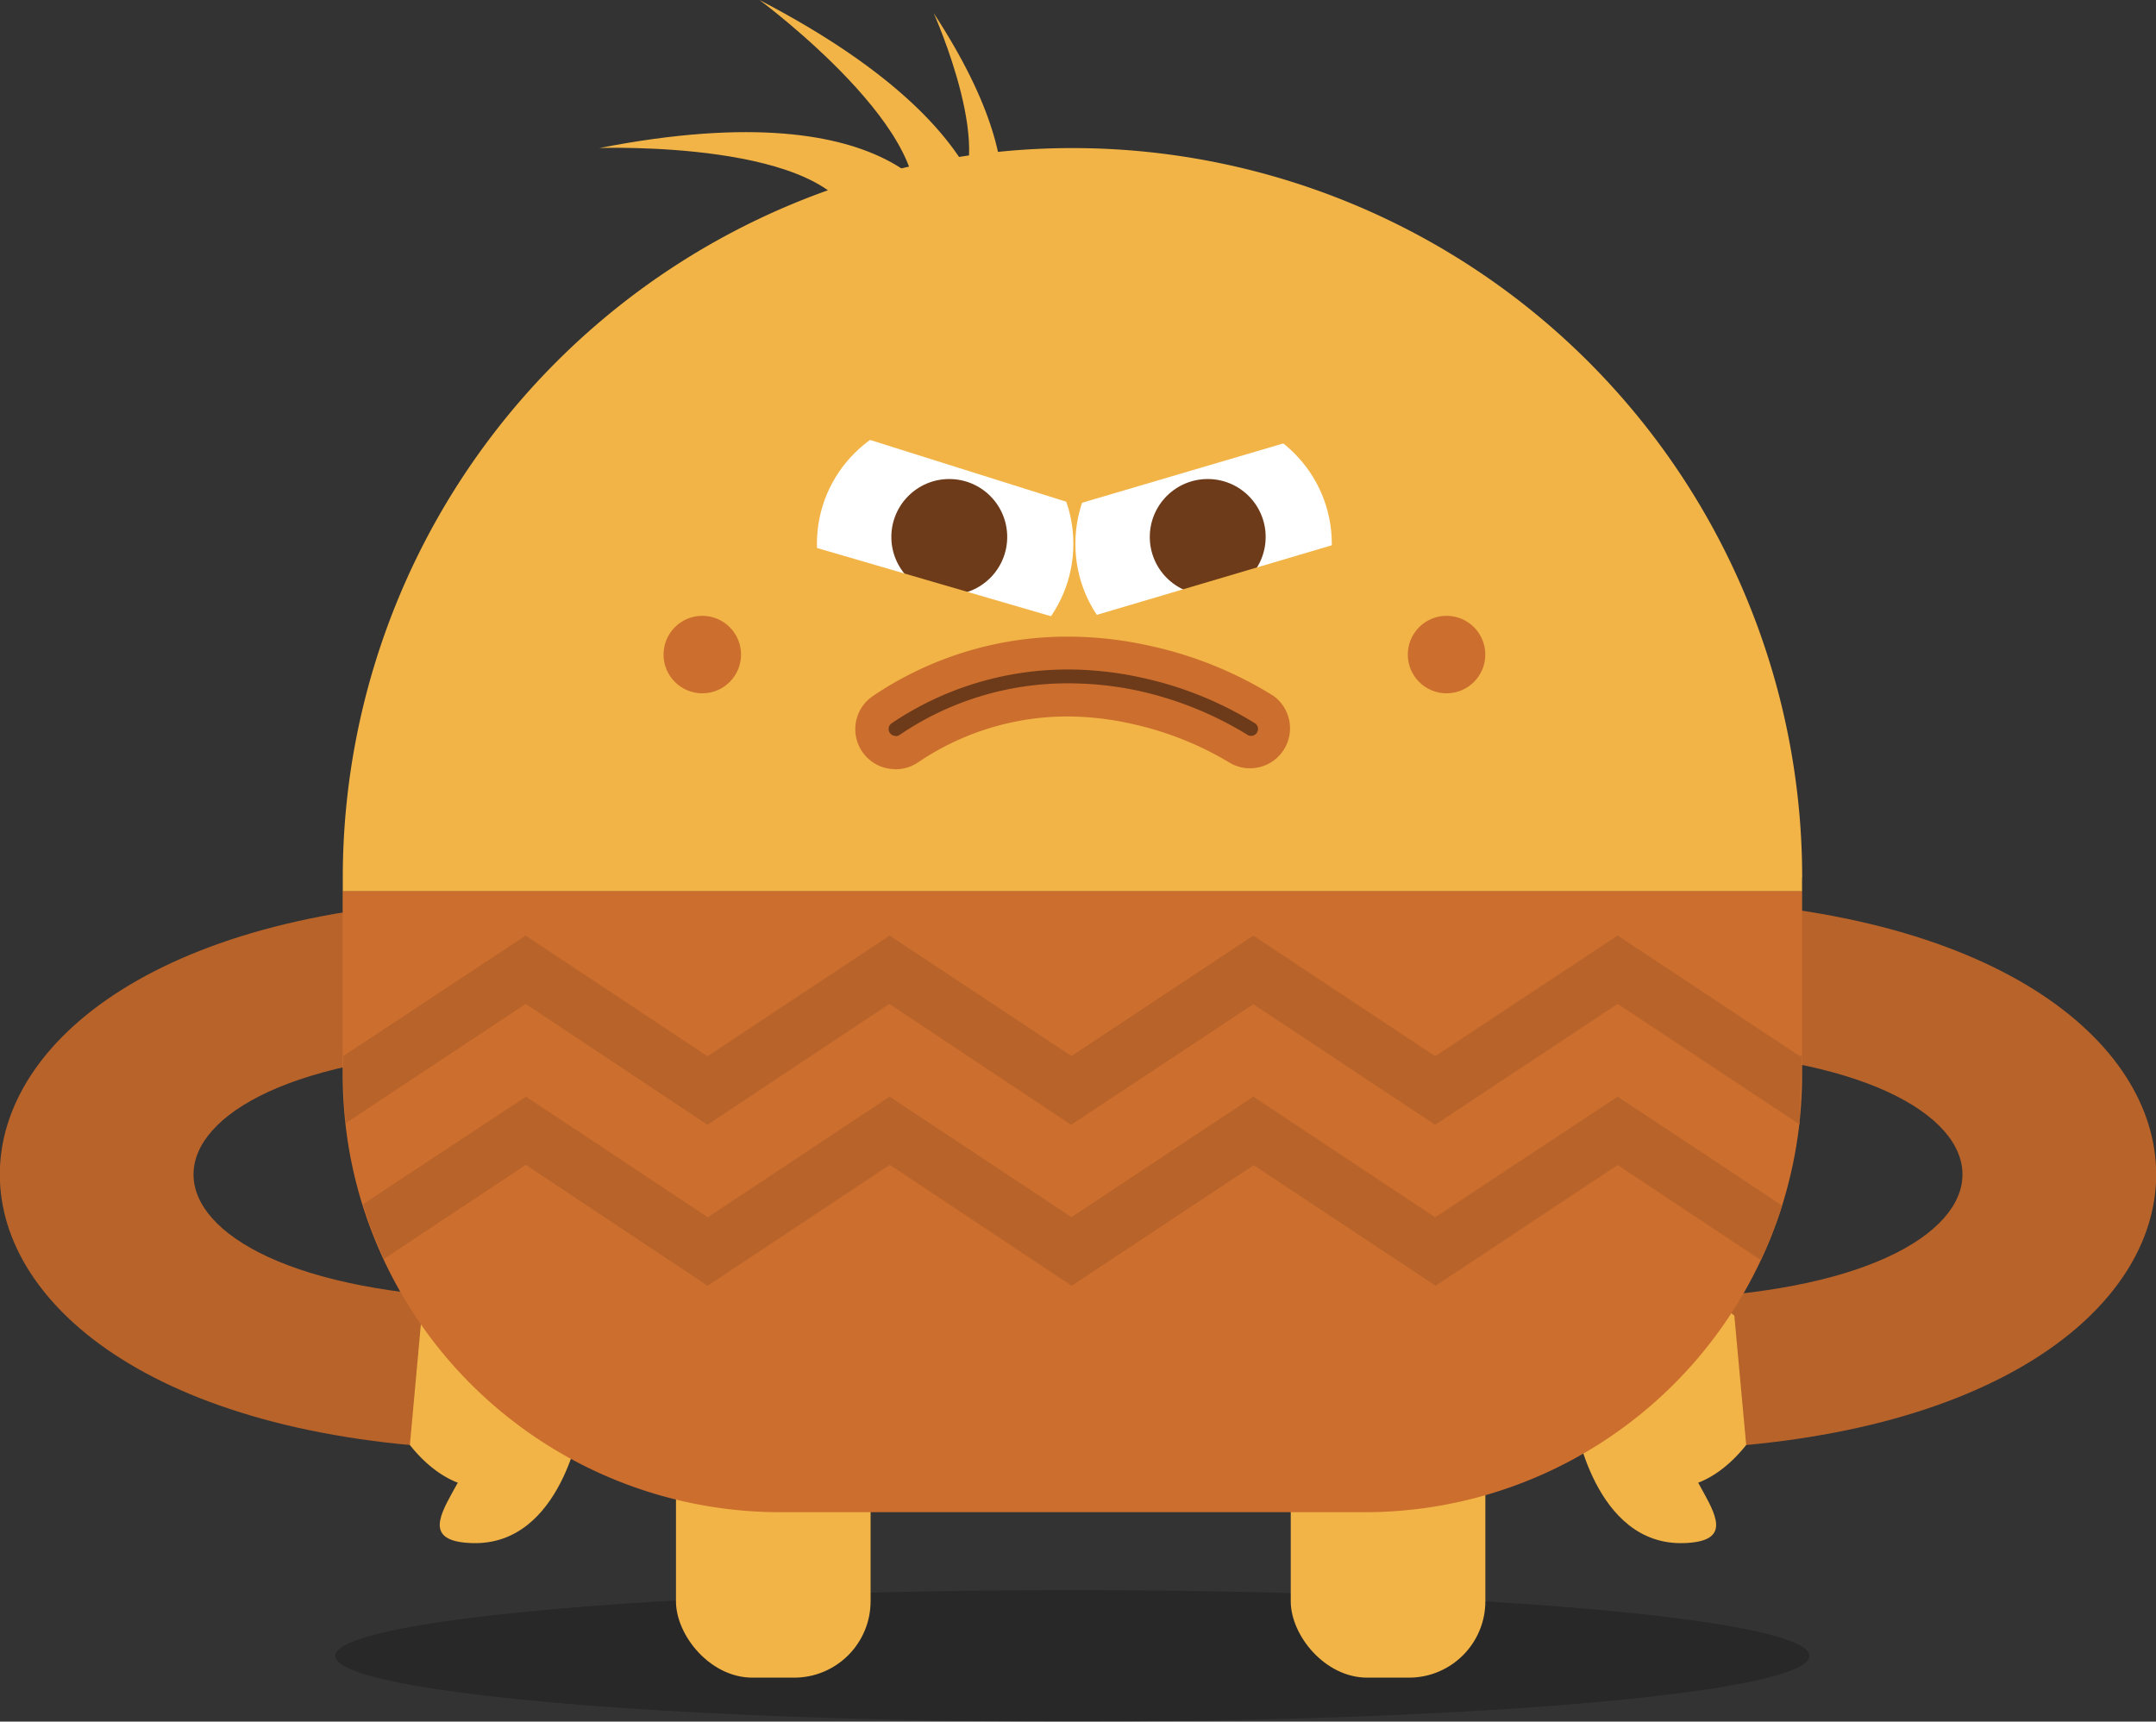 <svg xmlns="http://www.w3.org/2000/svg" viewBox="0 0 343.86 274.61"><rect x="0" y="0" width="343.86" height="274.61" fill="#333333" stroke="none"/><defs><style>.cls-1{fill:#b7632a;}.cls-2{fill:#f2b446;}.cls-3{opacity:0.22;}.cls-4{fill:#cc6e2e;}.cls-5{fill:#fff;}.cls-6{fill:#6d3b19;}</style></defs><g id="Camada_2" data-name="Camada 2"><g id="Layer_1" data-name="Layer 1"><path class="cls-1" d="M265.19,207.15q.48,12,1,24.06c103.6-2.54,103.6-85.21,0-87.75q-.48,12-1,24.06C328.93,169.08,328.93,205.59,265.19,207.15Z"/><path class="cls-2" d="M251.17,221.78a15.52,15.52,0,0,0,15.52,15.52c4.89,0,9-3.27,11.81-6.81l-1.89-20.63a15.51,15.51,0,0,0-25.44,11.92Z"/><path class="cls-2" d="M251.17,226.57s3.05,20,17.37,19.57-6.66-14.53,2.42-19.57l-13.31-12.11Z"/><path class="cls-1" d="M78.67,207.15q-.48,12-1,24.06c-103.6-2.54-103.6-85.21,0-87.75q.48,12,1,24.06C14.93,169.08,14.93,205.59,78.67,207.15Z"/><path class="cls-2" d="M92.69,221.78A15.52,15.52,0,0,1,77.17,237.3c-4.88,0-9-3.27-11.8-6.81l1.88-20.63a15.51,15.51,0,0,1,25.44,11.92Z"/><path class="cls-2" d="M92.69,226.57s-3,20-17.37,19.57S82,231.61,72.9,226.57l13.32-12.11Z"/><ellipse class="cls-3" cx="171.03" cy="264.13" rx="117.56" ry="10.49"/><path class="cls-2" d="M287.41,140c0,.73,0,1.45,0,2.18H54.67c0-.73,0-1.45,0-2.18a116.38,116.38,0,0,1,232.76,0Z"/><rect class="cls-2" x="107.81" y="208.5" width="31.04" height="59.1" rx="12.19"/><rect class="cls-2" x="205.86" y="208.5" width="31.04" height="59.1" rx="12.19"/><path class="cls-4" d="M287.42,142.17v29.19a72.47,72.47,0,0,1-.45,8,70.17,70.17,0,0,1-2.74,12.94,68.77,68.77,0,0,1-3.39,8.7,69.76,69.76,0,0,1-63.25,40.21H124.47a69.82,69.82,0,0,1-66.69-49.1,68.81,68.81,0,0,1-2.7-13,71.09,71.09,0,0,1-.43-7.76V142.17Z"/><path class="cls-2" d="M95.61,23.61s37.11-1.32,40.84,12.55l14.29-1.33S144.8,14,95.61,23.61Z"/><path class="cls-2" d="M121.13,0S151,22.07,145.27,35.25l12,7.87S165.58,23.14,121.13,0Z"/><path class="cls-2" d="M148.9,2.07s10.73,23.87,2.67,30l4.66,9S168.23,31.63,148.9,2.07Z"/><path class="cls-1" d="M287,179.34,258,160.13l-29.11,19.28-29-19.23-29.05,19.23-29-19.28-29,19.28-29-19.28-28.67,19a71.09,71.09,0,0,1-.43-7.76v-2.91l29.1-19.22,29,19.24,29.05-19.24,29,19.21,29-19.21,29,19.24L258,149.23l29.05,19.24.34-.23Z"/><path class="cls-1" d="M258,174.93l-29.11,19.24-29-19.24-29,19.22-29-19.22-29,19.24-29-19.24-26,17.16a69.71,69.71,0,0,0,3.36,8.71l22.61-15,29,19.29,29.05-19.29,29,19.29,29.05-19.24,29,19.24L258,185.83,280.84,201a68.77,68.77,0,0,0,3.39-8.7Z"/><circle class="cls-5" cx="150.74" cy="86.75" r="20.45"/><circle class="cls-6" cx="151.4" cy="85.65" r="9.24"/><circle class="cls-5" cx="191.96" cy="86.75" r="20.45"/><circle class="cls-6" cx="192.62" cy="85.65" r="9.24"/><circle class="cls-4" cx="112.01" cy="104.41" r="6.18"/><circle class="cls-4" cx="230.71" cy="104.41" r="6.18"/><polygon class="cls-2" points="127.35 66.58 171.54 80.5 218.75 66.58 201.8 58.71 163.06 58.71 127.35 66.58"/><polygon class="cls-2" points="127.35 86.55 170.93 99.26 219.96 84.74 219.96 105.92 187.88 110.76 166.09 110.76 134.01 105.92 127.35 86.55"/><path class="cls-6" d="M170.33,104.16a57.08,57.08,0,0,1,12.41,1.38,60.13,60.13,0,0,1,18.92,7.64,3.74,3.74,0,0,1-4.17,6.21A54,54,0,0,0,181,112.82a50.78,50.78,0,0,0-10.88-1.23,45.17,45.17,0,0,0-25.26,7.81,3.67,3.67,0,0,1-2.06.62,3.74,3.74,0,0,1-2.06-6.86A52.8,52.8,0,0,1,170.33,104.16Z"/><path class="cls-4" d="M142.83,117.38a1.09,1.09,0,0,1-.92-.49,1.12,1.12,0,0,1,.31-1.53,50.22,50.22,0,0,1,28.11-8.57,55.14,55.14,0,0,1,11.83,1.32,57.49,57.49,0,0,1,18,7.26,1.09,1.09,0,0,1,.29,1.52,1.08,1.08,0,0,1-1.52.3,56.36,56.36,0,0,0-17.36-7A53,53,0,0,0,170.15,109a47.61,47.61,0,0,0-26.71,8.25,1.14,1.14,0,0,1-.61.18m0,5.28h0a6.41,6.41,0,0,0,3.52-1.06,42.56,42.56,0,0,1,23.8-7.37,47.54,47.54,0,0,1,10.31,1.17A51.64,51.64,0,0,1,196,121.59a6.38,6.38,0,0,0,7.09-10.6,62.1,62.1,0,0,0-19.82-8,59.83,59.83,0,0,0-13-1.44,55.33,55.33,0,0,0-31,9.44,6.38,6.38,0,0,0,3.52,11.7Z"/></g></g></svg>